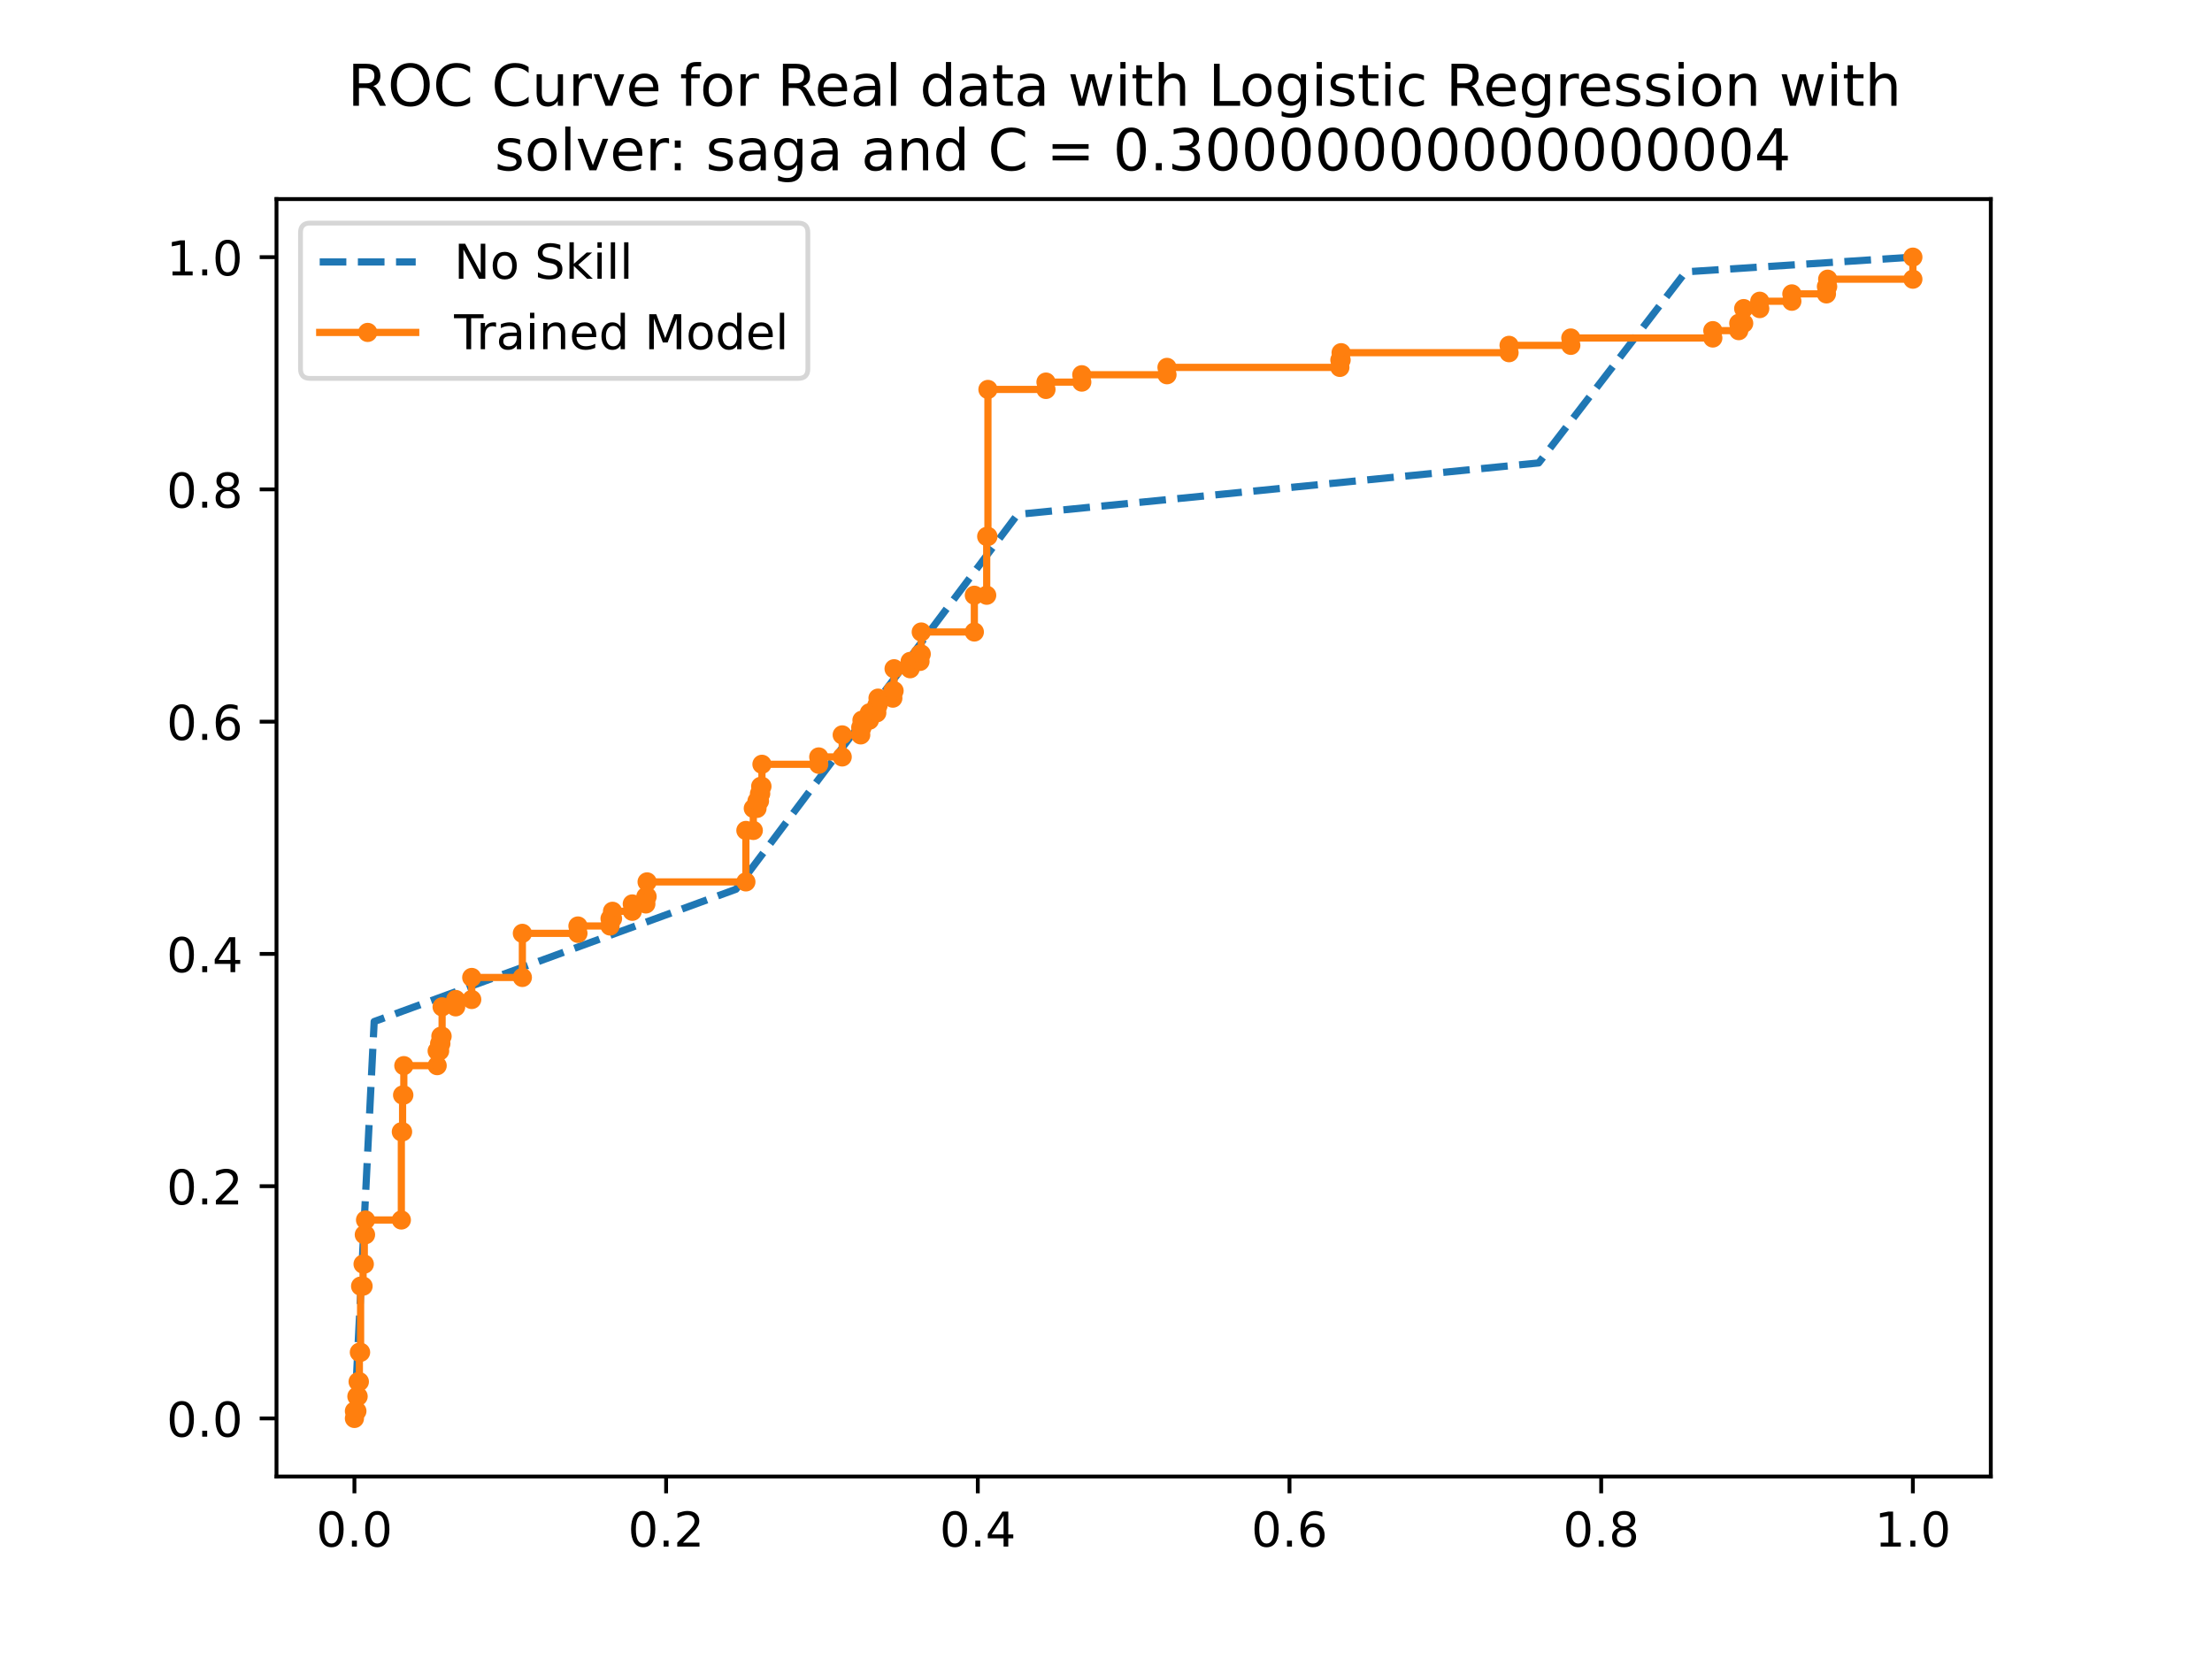 <?xml version="1.0" encoding="utf-8" standalone="no"?>
<!DOCTYPE svg PUBLIC "-//W3C//DTD SVG 1.1//EN"
  "http://www.w3.org/Graphics/SVG/1.1/DTD/svg11.dtd">
<!-- Created with matplotlib (https://matplotlib.org/) -->
<svg height="345.6pt" version="1.1" viewBox="0 0 460.8 345.6" width="460.8pt" xmlns="http://www.w3.org/2000/svg" xmlns:xlink="http://www.w3.org/1999/xlink">
 <defs>
  <style type="text/css">
*{stroke-linecap:butt;stroke-linejoin:round;}
  </style>
 </defs>
 <g id="figure_1">
  <g id="patch_1">
   <path d="M 0 345.6 
L 460.8 345.6 
L 460.8 0 
L 0 0 
z
" style="fill:#ffffff;"/>
  </g>
  <g id="axes_1">
   <g id="patch_2">
    <path d="M 57.6 307.584 
L 414.72 307.584 
L 414.72 41.472 
L 57.6 41.472 
z
" style="fill:#ffffff;"/>
   </g>
   <g id="matplotlib.axis_1">
    <g id="xtick_1">
     <g id="line2d_1">
      <defs>
       <path d="M 0 0 
L 0 3.5 
" id="m357f8b1f93" style="stroke:#000000;stroke-width:0.8;"/>
      </defs>
      <g>
       <use style="stroke:#000000;stroke-width:0.8;" x="73.833" xlink:href="#m357f8b1f93" y="307.584"/>
      </g>
     </g>
     <g id="text_1">
      <!-- 0.0 -->
      <defs>
       <path d="M 31.781 66.406 
Q 24.172 66.406 20.328 58.906 
Q 16.5 51.422 16.5 36.375 
Q 16.5 21.391 20.328 13.891 
Q 24.172 6.391 31.781 6.391 
Q 39.453 6.391 43.281 13.891 
Q 47.125 21.391 47.125 36.375 
Q 47.125 51.422 43.281 58.906 
Q 39.453 66.406 31.781 66.406 
z
M 31.781 74.219 
Q 44.047 74.219 50.516 64.516 
Q 56.984 54.828 56.984 36.375 
Q 56.984 17.969 50.516 8.266 
Q 44.047 -1.422 31.781 -1.422 
Q 19.531 -1.422 13.062 8.266 
Q 6.594 17.969 6.594 36.375 
Q 6.594 54.828 13.062 64.516 
Q 19.531 74.219 31.781 74.219 
z
" id="DejaVuSans-48"/>
       <path d="M 10.688 12.406 
L 21 12.406 
L 21 0 
L 10.688 0 
z
" id="DejaVuSans-46"/>
      </defs>
      <g transform="translate(65.881 322.182)scale(0.1 -0.1)">
       <use xlink:href="#DejaVuSans-48"/>
       <use x="63.623" xlink:href="#DejaVuSans-46"/>
       <use x="95.41" xlink:href="#DejaVuSans-48"/>
      </g>
     </g>
    </g>
    <g id="xtick_2">
     <g id="line2d_2">
      <g>
       <use style="stroke:#000000;stroke-width:0.8;" x="138.764" xlink:href="#m357f8b1f93" y="307.584"/>
      </g>
     </g>
     <g id="text_2">
      <!-- 0.2 -->
      <defs>
       <path d="M 19.188 8.297 
L 53.609 8.297 
L 53.609 0 
L 7.328 0 
L 7.328 8.297 
Q 12.938 14.109 22.625 23.891 
Q 32.328 33.688 34.812 36.531 
Q 39.547 41.844 41.422 45.531 
Q 43.312 49.219 43.312 52.781 
Q 43.312 58.594 39.234 62.25 
Q 35.156 65.922 28.609 65.922 
Q 23.969 65.922 18.812 64.312 
Q 13.672 62.703 7.812 59.422 
L 7.812 69.391 
Q 13.766 71.781 18.938 73 
Q 24.125 74.219 28.422 74.219 
Q 39.75 74.219 46.484 68.547 
Q 53.219 62.891 53.219 53.422 
Q 53.219 48.922 51.531 44.891 
Q 49.859 40.875 45.406 35.406 
Q 44.188 33.984 37.641 27.219 
Q 31.109 20.453 19.188 8.297 
z
" id="DejaVuSans-50"/>
      </defs>
      <g transform="translate(130.812 322.182)scale(0.1 -0.1)">
       <use xlink:href="#DejaVuSans-48"/>
       <use x="63.623" xlink:href="#DejaVuSans-46"/>
       <use x="95.41" xlink:href="#DejaVuSans-50"/>
      </g>
     </g>
    </g>
    <g id="xtick_3">
     <g id="line2d_3">
      <g>
       <use style="stroke:#000000;stroke-width:0.8;" x="203.695" xlink:href="#m357f8b1f93" y="307.584"/>
      </g>
     </g>
     <g id="text_3">
      <!-- 0.4 -->
      <defs>
       <path d="M 37.797 64.312 
L 12.891 25.391 
L 37.797 25.391 
z
M 35.203 72.906 
L 47.609 72.906 
L 47.609 25.391 
L 58.016 25.391 
L 58.016 17.188 
L 47.609 17.188 
L 47.609 0 
L 37.797 0 
L 37.797 17.188 
L 4.891 17.188 
L 4.891 26.703 
z
" id="DejaVuSans-52"/>
      </defs>
      <g transform="translate(195.743 322.182)scale(0.1 -0.1)">
       <use xlink:href="#DejaVuSans-48"/>
       <use x="63.623" xlink:href="#DejaVuSans-46"/>
       <use x="95.41" xlink:href="#DejaVuSans-52"/>
      </g>
     </g>
    </g>
    <g id="xtick_4">
     <g id="line2d_4">
      <g>
       <use style="stroke:#000000;stroke-width:0.8;" x="268.625" xlink:href="#m357f8b1f93" y="307.584"/>
      </g>
     </g>
     <g id="text_4">
      <!-- 0.6 -->
      <defs>
       <path d="M 33.016 40.375 
Q 26.375 40.375 22.484 35.828 
Q 18.609 31.297 18.609 23.391 
Q 18.609 15.531 22.484 10.953 
Q 26.375 6.391 33.016 6.391 
Q 39.656 6.391 43.531 10.953 
Q 47.406 15.531 47.406 23.391 
Q 47.406 31.297 43.531 35.828 
Q 39.656 40.375 33.016 40.375 
z
M 52.594 71.297 
L 52.594 62.312 
Q 48.875 64.062 45.094 64.984 
Q 41.312 65.922 37.594 65.922 
Q 27.828 65.922 22.672 59.328 
Q 17.531 52.734 16.797 39.406 
Q 19.672 43.656 24.016 45.922 
Q 28.375 48.188 33.594 48.188 
Q 44.578 48.188 50.953 41.516 
Q 57.328 34.859 57.328 23.391 
Q 57.328 12.156 50.688 5.359 
Q 44.047 -1.422 33.016 -1.422 
Q 20.359 -1.422 13.672 8.266 
Q 6.984 17.969 6.984 36.375 
Q 6.984 53.656 15.188 63.938 
Q 23.391 74.219 37.203 74.219 
Q 40.922 74.219 44.703 73.484 
Q 48.484 72.75 52.594 71.297 
z
" id="DejaVuSans-54"/>
      </defs>
      <g transform="translate(260.674 322.182)scale(0.1 -0.1)">
       <use xlink:href="#DejaVuSans-48"/>
       <use x="63.623" xlink:href="#DejaVuSans-46"/>
       <use x="95.41" xlink:href="#DejaVuSans-54"/>
      </g>
     </g>
    </g>
    <g id="xtick_5">
     <g id="line2d_5">
      <g>
       <use style="stroke:#000000;stroke-width:0.8;" x="333.556" xlink:href="#m357f8b1f93" y="307.584"/>
      </g>
     </g>
     <g id="text_5">
      <!-- 0.8 -->
      <defs>
       <path d="M 31.781 34.625 
Q 24.75 34.625 20.719 30.859 
Q 16.703 27.094 16.703 20.516 
Q 16.703 13.922 20.719 10.156 
Q 24.75 6.391 31.781 6.391 
Q 38.812 6.391 42.859 10.172 
Q 46.922 13.969 46.922 20.516 
Q 46.922 27.094 42.891 30.859 
Q 38.875 34.625 31.781 34.625 
z
M 21.922 38.812 
Q 15.578 40.375 12.031 44.719 
Q 8.5 49.078 8.5 55.328 
Q 8.5 64.062 14.719 69.141 
Q 20.953 74.219 31.781 74.219 
Q 42.672 74.219 48.875 69.141 
Q 55.078 64.062 55.078 55.328 
Q 55.078 49.078 51.531 44.719 
Q 48 40.375 41.703 38.812 
Q 48.828 37.156 52.797 32.312 
Q 56.781 27.484 56.781 20.516 
Q 56.781 9.906 50.312 4.234 
Q 43.844 -1.422 31.781 -1.422 
Q 19.734 -1.422 13.25 4.234 
Q 6.781 9.906 6.781 20.516 
Q 6.781 27.484 10.781 32.312 
Q 14.797 37.156 21.922 38.812 
z
M 18.312 54.391 
Q 18.312 48.734 21.844 45.562 
Q 25.391 42.391 31.781 42.391 
Q 38.141 42.391 41.719 45.562 
Q 45.312 48.734 45.312 54.391 
Q 45.312 60.062 41.719 63.234 
Q 38.141 66.406 31.781 66.406 
Q 25.391 66.406 21.844 63.234 
Q 18.312 60.062 18.312 54.391 
z
" id="DejaVuSans-56"/>
      </defs>
      <g transform="translate(325.605 322.182)scale(0.1 -0.1)">
       <use xlink:href="#DejaVuSans-48"/>
       <use x="63.623" xlink:href="#DejaVuSans-46"/>
       <use x="95.41" xlink:href="#DejaVuSans-56"/>
      </g>
     </g>
    </g>
    <g id="xtick_6">
     <g id="line2d_6">
      <g>
       <use style="stroke:#000000;stroke-width:0.8;" x="398.487" xlink:href="#m357f8b1f93" y="307.584"/>
      </g>
     </g>
     <g id="text_6">
      <!-- 1.0 -->
      <defs>
       <path d="M 12.406 8.297 
L 28.516 8.297 
L 28.516 63.922 
L 10.984 60.406 
L 10.984 69.391 
L 28.422 72.906 
L 38.281 72.906 
L 38.281 8.297 
L 54.391 8.297 
L 54.391 0 
L 12.406 0 
z
" id="DejaVuSans-49"/>
      </defs>
      <g transform="translate(390.536 322.182)scale(0.1 -0.1)">
       <use xlink:href="#DejaVuSans-49"/>
       <use x="63.623" xlink:href="#DejaVuSans-46"/>
       <use x="95.41" xlink:href="#DejaVuSans-48"/>
      </g>
     </g>
    </g>
   </g>
   <g id="matplotlib.axis_2">
    <g id="ytick_1">
     <g id="line2d_7">
      <defs>
       <path d="M 0 0 
L -3.5 0 
" id="m3a24848a76" style="stroke:#000000;stroke-width:0.8;"/>
      </defs>
      <g>
       <use style="stroke:#000000;stroke-width:0.8;" x="57.6" xlink:href="#m3a24848a76" y="295.488"/>
      </g>
     </g>
     <g id="text_7">
      <!-- 0.0 -->
      <g transform="translate(34.697 299.287)scale(0.1 -0.1)">
       <use xlink:href="#DejaVuSans-48"/>
       <use x="63.623" xlink:href="#DejaVuSans-46"/>
       <use x="95.41" xlink:href="#DejaVuSans-48"/>
      </g>
     </g>
    </g>
    <g id="ytick_2">
     <g id="line2d_8">
      <g>
       <use style="stroke:#000000;stroke-width:0.8;" x="57.6" xlink:href="#m3a24848a76" y="247.104"/>
      </g>
     </g>
     <g id="text_8">
      <!-- 0.2 -->
      <g transform="translate(34.697 250.903)scale(0.1 -0.1)">
       <use xlink:href="#DejaVuSans-48"/>
       <use x="63.623" xlink:href="#DejaVuSans-46"/>
       <use x="95.41" xlink:href="#DejaVuSans-50"/>
      </g>
     </g>
    </g>
    <g id="ytick_3">
     <g id="line2d_9">
      <g>
       <use style="stroke:#000000;stroke-width:0.8;" x="57.6" xlink:href="#m3a24848a76" y="198.72"/>
      </g>
     </g>
     <g id="text_9">
      <!-- 0.4 -->
      <g transform="translate(34.697 202.519)scale(0.1 -0.1)">
       <use xlink:href="#DejaVuSans-48"/>
       <use x="63.623" xlink:href="#DejaVuSans-46"/>
       <use x="95.41" xlink:href="#DejaVuSans-52"/>
      </g>
     </g>
    </g>
    <g id="ytick_4">
     <g id="line2d_10">
      <g>
       <use style="stroke:#000000;stroke-width:0.8;" x="57.6" xlink:href="#m3a24848a76" y="150.336"/>
      </g>
     </g>
     <g id="text_10">
      <!-- 0.6 -->
      <g transform="translate(34.697 154.135)scale(0.1 -0.1)">
       <use xlink:href="#DejaVuSans-48"/>
       <use x="63.623" xlink:href="#DejaVuSans-46"/>
       <use x="95.41" xlink:href="#DejaVuSans-54"/>
      </g>
     </g>
    </g>
    <g id="ytick_5">
     <g id="line2d_11">
      <g>
       <use style="stroke:#000000;stroke-width:0.8;" x="57.6" xlink:href="#m3a24848a76" y="101.952"/>
      </g>
     </g>
     <g id="text_11">
      <!-- 0.8 -->
      <g transform="translate(34.697 105.751)scale(0.1 -0.1)">
       <use xlink:href="#DejaVuSans-48"/>
       <use x="63.623" xlink:href="#DejaVuSans-46"/>
       <use x="95.41" xlink:href="#DejaVuSans-56"/>
      </g>
     </g>
    </g>
    <g id="ytick_6">
     <g id="line2d_12">
      <g>
       <use style="stroke:#000000;stroke-width:0.8;" x="57.6" xlink:href="#m3a24848a76" y="53.568"/>
      </g>
     </g>
     <g id="text_12">
      <!-- 1.0 -->
      <g transform="translate(34.697 57.367)scale(0.1 -0.1)">
       <use xlink:href="#DejaVuSans-49"/>
       <use x="63.623" xlink:href="#DejaVuSans-46"/>
       <use x="95.41" xlink:href="#DejaVuSans-48"/>
      </g>
     </g>
    </g>
   </g>
   <g id="line2d_13">
    <path clip-path="url(#p34c0483e3a)" d="M 73.833 295.488 
L 77.949 212.806 
L 153.324 185.246 
L 211.978 107.158 
L 320.539 96.44 
L 351.153 56.63 
L 398.487 53.568 
" style="fill:none;stroke:#1f77b4;stroke-dasharray:5.55,2.4;stroke-dashoffset:0;stroke-width:1.5;"/>
   </g>
   <g id="line2d_14">
    <path clip-path="url(#p34c0483e3a)" d="M 73.833 295.488 
L 73.833 293.957 
L 74.347 293.957 
L 74.347 290.895 
L 74.604 290.895 
L 74.604 287.832 
L 74.862 287.832 
L 74.862 281.708 
L 75.119 281.708 
L 75.119 267.927 
L 75.634 267.927 
L 75.634 263.334 
L 75.891 263.334 
L 75.891 257.21 
L 76.148 257.21 
L 76.148 254.147 
L 83.608 254.147 
L 83.608 235.774 
L 83.866 235.774 
L 83.866 228.118 
L 84.123 228.118 
L 84.123 221.993 
L 91.069 221.993 
L 91.069 218.931 
L 91.583 218.931 
L 91.583 217.4 
L 91.841 217.4 
L 91.841 215.869 
L 92.098 215.869 
L 92.098 209.744 
L 94.928 209.744 
L 94.928 208.213 
L 98.272 208.213 
L 98.272 203.62 
L 108.819 203.62 
L 108.819 194.433 
L 120.396 194.433 
L 120.396 192.902 
L 127.084 192.902 
L 127.084 191.371 
L 127.599 191.371 
L 127.599 189.839 
L 131.715 189.839 
L 131.715 188.308 
L 134.545 188.308 
L 134.545 186.777 
L 134.802 186.777 
L 134.802 183.715 
L 155.382 183.715 
L 155.382 172.997 
L 156.926 172.997 
L 156.926 168.403 
L 157.698 168.403 
L 157.698 166.872 
L 158.212 166.872 
L 158.212 165.341 
L 158.469 165.341 
L 158.469 163.81 
L 158.727 163.81 
L 158.727 159.217 
L 170.56 159.217 
L 170.56 157.685 
L 175.448 157.685 
L 175.448 153.092 
L 179.307 153.092 
L 179.307 151.561 
L 179.564 151.561 
L 179.564 150.03 
L 181.108 150.03 
L 181.108 148.499 
L 182.651 148.499 
L 182.651 146.967 
L 182.908 146.967 
L 182.908 145.436 
L 185.995 145.436 
L 185.995 143.905 
L 186.253 143.905 
L 186.253 139.312 
L 189.597 139.312 
L 189.597 137.781 
L 191.655 137.781 
L 191.655 136.25 
L 191.912 136.25 
L 191.912 131.656 
L 202.974 131.656 
L 202.974 124 
L 205.547 124 
L 205.547 111.751 
L 205.804 111.751 
L 205.804 81.129 
L 217.895 81.129 
L 217.895 79.597 
L 225.355 79.597 
L 225.355 78.066 
L 243.106 78.066 
L 243.106 76.535 
L 279.121 76.535 
L 279.121 75.004 
L 279.379 75.004 
L 279.379 73.473 
L 314.365 73.473 
L 314.365 71.942 
L 327.228 71.942 
L 327.228 70.411 
L 356.812 70.411 
L 356.812 68.879 
L 362.214 68.879 
L 362.214 67.348 
L 363.243 67.348 
L 363.243 64.286 
L 366.588 64.286 
L 366.588 62.755 
L 373.276 62.755 
L 373.276 61.224 
L 380.479 61.224 
L 380.479 59.693 
L 380.737 59.693 
L 380.737 58.161 
L 398.487 58.161 
L 398.487 53.568 
" style="fill:none;stroke:#ff7f0e;stroke-linecap:square;stroke-width:1.5;"/>
    <defs>
     <path d="M 0 1.5 
C 0.398 1.5 0.779 1.342 1.061 1.061 
C 1.342 0.779 1.5 0.398 1.5 0 
C 1.5 -0.398 1.342 -0.779 1.061 -1.061 
C 0.779 -1.342 0.398 -1.5 0 -1.5 
C -0.398 -1.5 -0.779 -1.342 -1.061 -1.061 
C -1.342 -0.779 -1.5 -0.398 -1.5 0 
C -1.5 0.398 -1.342 0.779 -1.061 1.061 
C -0.779 1.342 -0.398 1.5 0 1.5 
z
" id="mffd0fc2cf6" style="stroke:#ff7f0e;"/>
    </defs>
    <g clip-path="url(#p34c0483e3a)">
     <use style="fill:#ff7f0e;stroke:#ff7f0e;" x="73.833" xlink:href="#mffd0fc2cf6" y="295.488"/>
     <use style="fill:#ff7f0e;stroke:#ff7f0e;" x="73.833" xlink:href="#mffd0fc2cf6" y="293.957"/>
     <use style="fill:#ff7f0e;stroke:#ff7f0e;" x="74.347" xlink:href="#mffd0fc2cf6" y="293.957"/>
     <use style="fill:#ff7f0e;stroke:#ff7f0e;" x="74.347" xlink:href="#mffd0fc2cf6" y="290.895"/>
     <use style="fill:#ff7f0e;stroke:#ff7f0e;" x="74.604" xlink:href="#mffd0fc2cf6" y="290.895"/>
     <use style="fill:#ff7f0e;stroke:#ff7f0e;" x="74.604" xlink:href="#mffd0fc2cf6" y="287.832"/>
     <use style="fill:#ff7f0e;stroke:#ff7f0e;" x="74.862" xlink:href="#mffd0fc2cf6" y="287.832"/>
     <use style="fill:#ff7f0e;stroke:#ff7f0e;" x="74.862" xlink:href="#mffd0fc2cf6" y="281.708"/>
     <use style="fill:#ff7f0e;stroke:#ff7f0e;" x="75.119" xlink:href="#mffd0fc2cf6" y="281.708"/>
     <use style="fill:#ff7f0e;stroke:#ff7f0e;" x="75.119" xlink:href="#mffd0fc2cf6" y="267.927"/>
     <use style="fill:#ff7f0e;stroke:#ff7f0e;" x="75.634" xlink:href="#mffd0fc2cf6" y="267.927"/>
     <use style="fill:#ff7f0e;stroke:#ff7f0e;" x="75.634" xlink:href="#mffd0fc2cf6" y="263.334"/>
     <use style="fill:#ff7f0e;stroke:#ff7f0e;" x="75.891" xlink:href="#mffd0fc2cf6" y="263.334"/>
     <use style="fill:#ff7f0e;stroke:#ff7f0e;" x="75.891" xlink:href="#mffd0fc2cf6" y="257.21"/>
     <use style="fill:#ff7f0e;stroke:#ff7f0e;" x="76.148" xlink:href="#mffd0fc2cf6" y="257.21"/>
     <use style="fill:#ff7f0e;stroke:#ff7f0e;" x="76.148" xlink:href="#mffd0fc2cf6" y="254.147"/>
     <use style="fill:#ff7f0e;stroke:#ff7f0e;" x="83.608" xlink:href="#mffd0fc2cf6" y="254.147"/>
     <use style="fill:#ff7f0e;stroke:#ff7f0e;" x="83.608" xlink:href="#mffd0fc2cf6" y="235.774"/>
     <use style="fill:#ff7f0e;stroke:#ff7f0e;" x="83.866" xlink:href="#mffd0fc2cf6" y="235.774"/>
     <use style="fill:#ff7f0e;stroke:#ff7f0e;" x="83.866" xlink:href="#mffd0fc2cf6" y="228.118"/>
     <use style="fill:#ff7f0e;stroke:#ff7f0e;" x="84.123" xlink:href="#mffd0fc2cf6" y="228.118"/>
     <use style="fill:#ff7f0e;stroke:#ff7f0e;" x="84.123" xlink:href="#mffd0fc2cf6" y="221.993"/>
     <use style="fill:#ff7f0e;stroke:#ff7f0e;" x="91.069" xlink:href="#mffd0fc2cf6" y="221.993"/>
     <use style="fill:#ff7f0e;stroke:#ff7f0e;" x="91.069" xlink:href="#mffd0fc2cf6" y="218.931"/>
     <use style="fill:#ff7f0e;stroke:#ff7f0e;" x="91.583" xlink:href="#mffd0fc2cf6" y="218.931"/>
     <use style="fill:#ff7f0e;stroke:#ff7f0e;" x="91.583" xlink:href="#mffd0fc2cf6" y="217.4"/>
     <use style="fill:#ff7f0e;stroke:#ff7f0e;" x="91.841" xlink:href="#mffd0fc2cf6" y="217.4"/>
     <use style="fill:#ff7f0e;stroke:#ff7f0e;" x="91.841" xlink:href="#mffd0fc2cf6" y="215.869"/>
     <use style="fill:#ff7f0e;stroke:#ff7f0e;" x="92.098" xlink:href="#mffd0fc2cf6" y="215.869"/>
     <use style="fill:#ff7f0e;stroke:#ff7f0e;" x="92.098" xlink:href="#mffd0fc2cf6" y="209.744"/>
     <use style="fill:#ff7f0e;stroke:#ff7f0e;" x="94.928" xlink:href="#mffd0fc2cf6" y="209.744"/>
     <use style="fill:#ff7f0e;stroke:#ff7f0e;" x="94.928" xlink:href="#mffd0fc2cf6" y="208.213"/>
     <use style="fill:#ff7f0e;stroke:#ff7f0e;" x="98.272" xlink:href="#mffd0fc2cf6" y="208.213"/>
     <use style="fill:#ff7f0e;stroke:#ff7f0e;" x="98.272" xlink:href="#mffd0fc2cf6" y="203.62"/>
     <use style="fill:#ff7f0e;stroke:#ff7f0e;" x="108.819" xlink:href="#mffd0fc2cf6" y="203.62"/>
     <use style="fill:#ff7f0e;stroke:#ff7f0e;" x="108.819" xlink:href="#mffd0fc2cf6" y="194.433"/>
     <use style="fill:#ff7f0e;stroke:#ff7f0e;" x="120.396" xlink:href="#mffd0fc2cf6" y="194.433"/>
     <use style="fill:#ff7f0e;stroke:#ff7f0e;" x="120.396" xlink:href="#mffd0fc2cf6" y="192.902"/>
     <use style="fill:#ff7f0e;stroke:#ff7f0e;" x="127.084" xlink:href="#mffd0fc2cf6" y="192.902"/>
     <use style="fill:#ff7f0e;stroke:#ff7f0e;" x="127.084" xlink:href="#mffd0fc2cf6" y="191.371"/>
     <use style="fill:#ff7f0e;stroke:#ff7f0e;" x="127.599" xlink:href="#mffd0fc2cf6" y="191.371"/>
     <use style="fill:#ff7f0e;stroke:#ff7f0e;" x="127.599" xlink:href="#mffd0fc2cf6" y="189.839"/>
     <use style="fill:#ff7f0e;stroke:#ff7f0e;" x="131.715" xlink:href="#mffd0fc2cf6" y="189.839"/>
     <use style="fill:#ff7f0e;stroke:#ff7f0e;" x="131.715" xlink:href="#mffd0fc2cf6" y="188.308"/>
     <use style="fill:#ff7f0e;stroke:#ff7f0e;" x="134.545" xlink:href="#mffd0fc2cf6" y="188.308"/>
     <use style="fill:#ff7f0e;stroke:#ff7f0e;" x="134.545" xlink:href="#mffd0fc2cf6" y="186.777"/>
     <use style="fill:#ff7f0e;stroke:#ff7f0e;" x="134.802" xlink:href="#mffd0fc2cf6" y="186.777"/>
     <use style="fill:#ff7f0e;stroke:#ff7f0e;" x="134.802" xlink:href="#mffd0fc2cf6" y="183.715"/>
     <use style="fill:#ff7f0e;stroke:#ff7f0e;" x="155.382" xlink:href="#mffd0fc2cf6" y="183.715"/>
     <use style="fill:#ff7f0e;stroke:#ff7f0e;" x="155.382" xlink:href="#mffd0fc2cf6" y="172.997"/>
     <use style="fill:#ff7f0e;stroke:#ff7f0e;" x="156.926" xlink:href="#mffd0fc2cf6" y="172.997"/>
     <use style="fill:#ff7f0e;stroke:#ff7f0e;" x="156.926" xlink:href="#mffd0fc2cf6" y="168.403"/>
     <use style="fill:#ff7f0e;stroke:#ff7f0e;" x="157.698" xlink:href="#mffd0fc2cf6" y="168.403"/>
     <use style="fill:#ff7f0e;stroke:#ff7f0e;" x="157.698" xlink:href="#mffd0fc2cf6" y="166.872"/>
     <use style="fill:#ff7f0e;stroke:#ff7f0e;" x="158.212" xlink:href="#mffd0fc2cf6" y="166.872"/>
     <use style="fill:#ff7f0e;stroke:#ff7f0e;" x="158.212" xlink:href="#mffd0fc2cf6" y="165.341"/>
     <use style="fill:#ff7f0e;stroke:#ff7f0e;" x="158.469" xlink:href="#mffd0fc2cf6" y="165.341"/>
     <use style="fill:#ff7f0e;stroke:#ff7f0e;" x="158.469" xlink:href="#mffd0fc2cf6" y="163.81"/>
     <use style="fill:#ff7f0e;stroke:#ff7f0e;" x="158.727" xlink:href="#mffd0fc2cf6" y="163.81"/>
     <use style="fill:#ff7f0e;stroke:#ff7f0e;" x="158.727" xlink:href="#mffd0fc2cf6" y="159.217"/>
     <use style="fill:#ff7f0e;stroke:#ff7f0e;" x="170.56" xlink:href="#mffd0fc2cf6" y="159.217"/>
     <use style="fill:#ff7f0e;stroke:#ff7f0e;" x="170.56" xlink:href="#mffd0fc2cf6" y="157.685"/>
     <use style="fill:#ff7f0e;stroke:#ff7f0e;" x="175.448" xlink:href="#mffd0fc2cf6" y="157.685"/>
     <use style="fill:#ff7f0e;stroke:#ff7f0e;" x="175.448" xlink:href="#mffd0fc2cf6" y="153.092"/>
     <use style="fill:#ff7f0e;stroke:#ff7f0e;" x="179.307" xlink:href="#mffd0fc2cf6" y="153.092"/>
     <use style="fill:#ff7f0e;stroke:#ff7f0e;" x="179.307" xlink:href="#mffd0fc2cf6" y="151.561"/>
     <use style="fill:#ff7f0e;stroke:#ff7f0e;" x="179.564" xlink:href="#mffd0fc2cf6" y="151.561"/>
     <use style="fill:#ff7f0e;stroke:#ff7f0e;" x="179.564" xlink:href="#mffd0fc2cf6" y="150.03"/>
     <use style="fill:#ff7f0e;stroke:#ff7f0e;" x="181.108" xlink:href="#mffd0fc2cf6" y="150.03"/>
     <use style="fill:#ff7f0e;stroke:#ff7f0e;" x="181.108" xlink:href="#mffd0fc2cf6" y="148.499"/>
     <use style="fill:#ff7f0e;stroke:#ff7f0e;" x="182.651" xlink:href="#mffd0fc2cf6" y="148.499"/>
     <use style="fill:#ff7f0e;stroke:#ff7f0e;" x="182.651" xlink:href="#mffd0fc2cf6" y="146.967"/>
     <use style="fill:#ff7f0e;stroke:#ff7f0e;" x="182.908" xlink:href="#mffd0fc2cf6" y="146.967"/>
     <use style="fill:#ff7f0e;stroke:#ff7f0e;" x="182.908" xlink:href="#mffd0fc2cf6" y="145.436"/>
     <use style="fill:#ff7f0e;stroke:#ff7f0e;" x="185.995" xlink:href="#mffd0fc2cf6" y="145.436"/>
     <use style="fill:#ff7f0e;stroke:#ff7f0e;" x="185.995" xlink:href="#mffd0fc2cf6" y="143.905"/>
     <use style="fill:#ff7f0e;stroke:#ff7f0e;" x="186.253" xlink:href="#mffd0fc2cf6" y="143.905"/>
     <use style="fill:#ff7f0e;stroke:#ff7f0e;" x="186.253" xlink:href="#mffd0fc2cf6" y="139.312"/>
     <use style="fill:#ff7f0e;stroke:#ff7f0e;" x="189.597" xlink:href="#mffd0fc2cf6" y="139.312"/>
     <use style="fill:#ff7f0e;stroke:#ff7f0e;" x="189.597" xlink:href="#mffd0fc2cf6" y="137.781"/>
     <use style="fill:#ff7f0e;stroke:#ff7f0e;" x="191.655" xlink:href="#mffd0fc2cf6" y="137.781"/>
     <use style="fill:#ff7f0e;stroke:#ff7f0e;" x="191.655" xlink:href="#mffd0fc2cf6" y="136.25"/>
     <use style="fill:#ff7f0e;stroke:#ff7f0e;" x="191.912" xlink:href="#mffd0fc2cf6" y="136.25"/>
     <use style="fill:#ff7f0e;stroke:#ff7f0e;" x="191.912" xlink:href="#mffd0fc2cf6" y="131.656"/>
     <use style="fill:#ff7f0e;stroke:#ff7f0e;" x="202.974" xlink:href="#mffd0fc2cf6" y="131.656"/>
     <use style="fill:#ff7f0e;stroke:#ff7f0e;" x="202.974" xlink:href="#mffd0fc2cf6" y="124"/>
     <use style="fill:#ff7f0e;stroke:#ff7f0e;" x="205.547" xlink:href="#mffd0fc2cf6" y="124"/>
     <use style="fill:#ff7f0e;stroke:#ff7f0e;" x="205.547" xlink:href="#mffd0fc2cf6" y="111.751"/>
     <use style="fill:#ff7f0e;stroke:#ff7f0e;" x="205.804" xlink:href="#mffd0fc2cf6" y="111.751"/>
     <use style="fill:#ff7f0e;stroke:#ff7f0e;" x="205.804" xlink:href="#mffd0fc2cf6" y="81.129"/>
     <use style="fill:#ff7f0e;stroke:#ff7f0e;" x="217.895" xlink:href="#mffd0fc2cf6" y="81.129"/>
     <use style="fill:#ff7f0e;stroke:#ff7f0e;" x="217.895" xlink:href="#mffd0fc2cf6" y="79.597"/>
     <use style="fill:#ff7f0e;stroke:#ff7f0e;" x="225.355" xlink:href="#mffd0fc2cf6" y="79.597"/>
     <use style="fill:#ff7f0e;stroke:#ff7f0e;" x="225.355" xlink:href="#mffd0fc2cf6" y="78.066"/>
     <use style="fill:#ff7f0e;stroke:#ff7f0e;" x="243.106" xlink:href="#mffd0fc2cf6" y="78.066"/>
     <use style="fill:#ff7f0e;stroke:#ff7f0e;" x="243.106" xlink:href="#mffd0fc2cf6" y="76.535"/>
     <use style="fill:#ff7f0e;stroke:#ff7f0e;" x="279.121" xlink:href="#mffd0fc2cf6" y="76.535"/>
     <use style="fill:#ff7f0e;stroke:#ff7f0e;" x="279.121" xlink:href="#mffd0fc2cf6" y="75.004"/>
     <use style="fill:#ff7f0e;stroke:#ff7f0e;" x="279.379" xlink:href="#mffd0fc2cf6" y="75.004"/>
     <use style="fill:#ff7f0e;stroke:#ff7f0e;" x="279.379" xlink:href="#mffd0fc2cf6" y="73.473"/>
     <use style="fill:#ff7f0e;stroke:#ff7f0e;" x="314.365" xlink:href="#mffd0fc2cf6" y="73.473"/>
     <use style="fill:#ff7f0e;stroke:#ff7f0e;" x="314.365" xlink:href="#mffd0fc2cf6" y="71.942"/>
     <use style="fill:#ff7f0e;stroke:#ff7f0e;" x="327.228" xlink:href="#mffd0fc2cf6" y="71.942"/>
     <use style="fill:#ff7f0e;stroke:#ff7f0e;" x="327.228" xlink:href="#mffd0fc2cf6" y="70.411"/>
     <use style="fill:#ff7f0e;stroke:#ff7f0e;" x="356.812" xlink:href="#mffd0fc2cf6" y="70.411"/>
     <use style="fill:#ff7f0e;stroke:#ff7f0e;" x="356.812" xlink:href="#mffd0fc2cf6" y="68.879"/>
     <use style="fill:#ff7f0e;stroke:#ff7f0e;" x="362.214" xlink:href="#mffd0fc2cf6" y="68.879"/>
     <use style="fill:#ff7f0e;stroke:#ff7f0e;" x="362.214" xlink:href="#mffd0fc2cf6" y="67.348"/>
     <use style="fill:#ff7f0e;stroke:#ff7f0e;" x="363.243" xlink:href="#mffd0fc2cf6" y="67.348"/>
     <use style="fill:#ff7f0e;stroke:#ff7f0e;" x="363.243" xlink:href="#mffd0fc2cf6" y="64.286"/>
     <use style="fill:#ff7f0e;stroke:#ff7f0e;" x="366.588" xlink:href="#mffd0fc2cf6" y="64.286"/>
     <use style="fill:#ff7f0e;stroke:#ff7f0e;" x="366.588" xlink:href="#mffd0fc2cf6" y="62.755"/>
     <use style="fill:#ff7f0e;stroke:#ff7f0e;" x="373.276" xlink:href="#mffd0fc2cf6" y="62.755"/>
     <use style="fill:#ff7f0e;stroke:#ff7f0e;" x="373.276" xlink:href="#mffd0fc2cf6" y="61.224"/>
     <use style="fill:#ff7f0e;stroke:#ff7f0e;" x="380.479" xlink:href="#mffd0fc2cf6" y="61.224"/>
     <use style="fill:#ff7f0e;stroke:#ff7f0e;" x="380.479" xlink:href="#mffd0fc2cf6" y="59.693"/>
     <use style="fill:#ff7f0e;stroke:#ff7f0e;" x="380.737" xlink:href="#mffd0fc2cf6" y="59.693"/>
     <use style="fill:#ff7f0e;stroke:#ff7f0e;" x="380.737" xlink:href="#mffd0fc2cf6" y="58.161"/>
     <use style="fill:#ff7f0e;stroke:#ff7f0e;" x="398.487" xlink:href="#mffd0fc2cf6" y="58.161"/>
     <use style="fill:#ff7f0e;stroke:#ff7f0e;" x="398.487" xlink:href="#mffd0fc2cf6" y="53.568"/>
    </g>
   </g>
   <g id="patch_3">
    <path d="M 57.6 307.584 
L 57.6 41.472 
" style="fill:none;stroke:#000000;stroke-linecap:square;stroke-linejoin:miter;stroke-width:0.8;"/>
   </g>
   <g id="patch_4">
    <path d="M 414.72 307.584 
L 414.72 41.472 
" style="fill:none;stroke:#000000;stroke-linecap:square;stroke-linejoin:miter;stroke-width:0.8;"/>
   </g>
   <g id="patch_5">
    <path d="M 57.6 307.584 
L 414.72 307.584 
" style="fill:none;stroke:#000000;stroke-linecap:square;stroke-linejoin:miter;stroke-width:0.8;"/>
   </g>
   <g id="patch_6">
    <path d="M 57.6 41.472 
L 414.72 41.472 
" style="fill:none;stroke:#000000;stroke-linecap:square;stroke-linejoin:miter;stroke-width:0.8;"/>
   </g>
   <g id="text_13">
    <!-- ROC Curve for Real data with Logistic Regression with  -->
    <defs>
     <path d="M 44.391 34.188 
Q 47.562 33.109 50.562 29.594 
Q 53.562 26.078 56.594 19.922 
L 66.609 0 
L 56 0 
L 46.688 18.703 
Q 43.062 26.031 39.672 28.422 
Q 36.281 30.812 30.422 30.812 
L 19.672 30.812 
L 19.672 0 
L 9.812 0 
L 9.812 72.906 
L 32.078 72.906 
Q 44.578 72.906 50.734 67.672 
Q 56.891 62.453 56.891 51.906 
Q 56.891 45.016 53.688 40.469 
Q 50.484 35.938 44.391 34.188 
z
M 19.672 64.797 
L 19.672 38.922 
L 32.078 38.922 
Q 39.203 38.922 42.844 42.219 
Q 46.484 45.516 46.484 51.906 
Q 46.484 58.297 42.844 61.547 
Q 39.203 64.797 32.078 64.797 
z
" id="DejaVuSans-82"/>
     <path d="M 39.406 66.219 
Q 28.656 66.219 22.328 58.203 
Q 16.016 50.203 16.016 36.375 
Q 16.016 22.609 22.328 14.594 
Q 28.656 6.594 39.406 6.594 
Q 50.141 6.594 56.422 14.594 
Q 62.703 22.609 62.703 36.375 
Q 62.703 50.203 56.422 58.203 
Q 50.141 66.219 39.406 66.219 
z
M 39.406 74.219 
Q 54.734 74.219 63.906 63.938 
Q 73.094 53.656 73.094 36.375 
Q 73.094 19.141 63.906 8.859 
Q 54.734 -1.422 39.406 -1.422 
Q 24.031 -1.422 14.812 8.828 
Q 5.609 19.094 5.609 36.375 
Q 5.609 53.656 14.812 63.938 
Q 24.031 74.219 39.406 74.219 
z
" id="DejaVuSans-79"/>
     <path d="M 64.406 67.281 
L 64.406 56.891 
Q 59.422 61.531 53.781 63.812 
Q 48.141 66.109 41.797 66.109 
Q 29.297 66.109 22.656 58.469 
Q 16.016 50.828 16.016 36.375 
Q 16.016 21.969 22.656 14.328 
Q 29.297 6.688 41.797 6.688 
Q 48.141 6.688 53.781 8.984 
Q 59.422 11.281 64.406 15.922 
L 64.406 5.609 
Q 59.234 2.094 53.438 0.328 
Q 47.656 -1.422 41.219 -1.422 
Q 24.656 -1.422 15.125 8.703 
Q 5.609 18.844 5.609 36.375 
Q 5.609 53.953 15.125 64.078 
Q 24.656 74.219 41.219 74.219 
Q 47.75 74.219 53.531 72.484 
Q 59.328 70.75 64.406 67.281 
z
" id="DejaVuSans-67"/>
     <path id="DejaVuSans-32"/>
     <path d="M 8.5 21.578 
L 8.5 54.688 
L 17.484 54.688 
L 17.484 21.922 
Q 17.484 14.156 20.5 10.266 
Q 23.531 6.391 29.594 6.391 
Q 36.859 6.391 41.078 11.031 
Q 45.312 15.672 45.312 23.688 
L 45.312 54.688 
L 54.297 54.688 
L 54.297 0 
L 45.312 0 
L 45.312 8.406 
Q 42.047 3.422 37.719 1 
Q 33.406 -1.422 27.688 -1.422 
Q 18.266 -1.422 13.375 4.438 
Q 8.5 10.297 8.5 21.578 
z
M 31.109 56 
z
" id="DejaVuSans-117"/>
     <path d="M 41.109 46.297 
Q 39.594 47.172 37.812 47.578 
Q 36.031 48 33.891 48 
Q 26.266 48 22.188 43.047 
Q 18.109 38.094 18.109 28.812 
L 18.109 0 
L 9.078 0 
L 9.078 54.688 
L 18.109 54.688 
L 18.109 46.188 
Q 20.953 51.172 25.484 53.578 
Q 30.031 56 36.531 56 
Q 37.453 56 38.578 55.875 
Q 39.703 55.766 41.062 55.516 
z
" id="DejaVuSans-114"/>
     <path d="M 2.984 54.688 
L 12.5 54.688 
L 29.594 8.797 
L 46.688 54.688 
L 56.203 54.688 
L 35.688 0 
L 23.484 0 
z
" id="DejaVuSans-118"/>
     <path d="M 56.203 29.594 
L 56.203 25.203 
L 14.891 25.203 
Q 15.484 15.922 20.484 11.062 
Q 25.484 6.203 34.422 6.203 
Q 39.594 6.203 44.453 7.469 
Q 49.312 8.734 54.109 11.281 
L 54.109 2.781 
Q 49.266 0.734 44.188 -0.344 
Q 39.109 -1.422 33.891 -1.422 
Q 20.797 -1.422 13.156 6.188 
Q 5.516 13.812 5.516 26.812 
Q 5.516 40.234 12.766 48.109 
Q 20.016 56 32.328 56 
Q 43.359 56 49.781 48.891 
Q 56.203 41.797 56.203 29.594 
z
M 47.219 32.234 
Q 47.125 39.594 43.094 43.984 
Q 39.062 48.391 32.422 48.391 
Q 24.906 48.391 20.391 44.141 
Q 15.875 39.891 15.188 32.172 
z
" id="DejaVuSans-101"/>
     <path d="M 37.109 75.984 
L 37.109 68.5 
L 28.516 68.5 
Q 23.688 68.5 21.797 66.547 
Q 19.922 64.594 19.922 59.516 
L 19.922 54.688 
L 34.719 54.688 
L 34.719 47.703 
L 19.922 47.703 
L 19.922 0 
L 10.891 0 
L 10.891 47.703 
L 2.297 47.703 
L 2.297 54.688 
L 10.891 54.688 
L 10.891 58.5 
Q 10.891 67.625 15.141 71.797 
Q 19.391 75.984 28.609 75.984 
z
" id="DejaVuSans-102"/>
     <path d="M 30.609 48.391 
Q 23.391 48.391 19.188 42.75 
Q 14.984 37.109 14.984 27.297 
Q 14.984 17.484 19.156 11.844 
Q 23.344 6.203 30.609 6.203 
Q 37.797 6.203 41.984 11.859 
Q 46.188 17.531 46.188 27.297 
Q 46.188 37.016 41.984 42.703 
Q 37.797 48.391 30.609 48.391 
z
M 30.609 56 
Q 42.328 56 49.016 48.375 
Q 55.719 40.766 55.719 27.297 
Q 55.719 13.875 49.016 6.219 
Q 42.328 -1.422 30.609 -1.422 
Q 18.844 -1.422 12.172 6.219 
Q 5.516 13.875 5.516 27.297 
Q 5.516 40.766 12.172 48.375 
Q 18.844 56 30.609 56 
z
" id="DejaVuSans-111"/>
     <path d="M 34.281 27.484 
Q 23.391 27.484 19.188 25 
Q 14.984 22.516 14.984 16.5 
Q 14.984 11.719 18.141 8.906 
Q 21.297 6.109 26.703 6.109 
Q 34.188 6.109 38.703 11.406 
Q 43.219 16.703 43.219 25.484 
L 43.219 27.484 
z
M 52.203 31.203 
L 52.203 0 
L 43.219 0 
L 43.219 8.297 
Q 40.141 3.328 35.547 0.953 
Q 30.953 -1.422 24.312 -1.422 
Q 15.922 -1.422 10.953 3.297 
Q 6 8.016 6 15.922 
Q 6 25.141 12.172 29.828 
Q 18.359 34.516 30.609 34.516 
L 43.219 34.516 
L 43.219 35.406 
Q 43.219 41.609 39.141 45 
Q 35.062 48.391 27.688 48.391 
Q 23 48.391 18.547 47.266 
Q 14.109 46.141 10.016 43.891 
L 10.016 52.203 
Q 14.938 54.109 19.578 55.047 
Q 24.219 56 28.609 56 
Q 40.484 56 46.344 49.844 
Q 52.203 43.703 52.203 31.203 
z
" id="DejaVuSans-97"/>
     <path d="M 9.422 75.984 
L 18.406 75.984 
L 18.406 0 
L 9.422 0 
z
" id="DejaVuSans-108"/>
     <path d="M 45.406 46.391 
L 45.406 75.984 
L 54.391 75.984 
L 54.391 0 
L 45.406 0 
L 45.406 8.203 
Q 42.578 3.328 38.25 0.953 
Q 33.938 -1.422 27.875 -1.422 
Q 17.969 -1.422 11.734 6.484 
Q 5.516 14.406 5.516 27.297 
Q 5.516 40.188 11.734 48.094 
Q 17.969 56 27.875 56 
Q 33.938 56 38.25 53.625 
Q 42.578 51.266 45.406 46.391 
z
M 14.797 27.297 
Q 14.797 17.391 18.875 11.75 
Q 22.953 6.109 30.078 6.109 
Q 37.203 6.109 41.297 11.75 
Q 45.406 17.391 45.406 27.297 
Q 45.406 37.203 41.297 42.844 
Q 37.203 48.484 30.078 48.484 
Q 22.953 48.484 18.875 42.844 
Q 14.797 37.203 14.797 27.297 
z
" id="DejaVuSans-100"/>
     <path d="M 18.312 70.219 
L 18.312 54.688 
L 36.812 54.688 
L 36.812 47.703 
L 18.312 47.703 
L 18.312 18.016 
Q 18.312 11.328 20.141 9.422 
Q 21.969 7.516 27.594 7.516 
L 36.812 7.516 
L 36.812 0 
L 27.594 0 
Q 17.188 0 13.234 3.875 
Q 9.281 7.766 9.281 18.016 
L 9.281 47.703 
L 2.688 47.703 
L 2.688 54.688 
L 9.281 54.688 
L 9.281 70.219 
z
" id="DejaVuSans-116"/>
     <path d="M 4.203 54.688 
L 13.188 54.688 
L 24.422 12.016 
L 35.594 54.688 
L 46.188 54.688 
L 57.422 12.016 
L 68.609 54.688 
L 77.594 54.688 
L 63.281 0 
L 52.688 0 
L 40.922 44.828 
L 29.109 0 
L 18.5 0 
z
" id="DejaVuSans-119"/>
     <path d="M 9.422 54.688 
L 18.406 54.688 
L 18.406 0 
L 9.422 0 
z
M 9.422 75.984 
L 18.406 75.984 
L 18.406 64.594 
L 9.422 64.594 
z
" id="DejaVuSans-105"/>
     <path d="M 54.891 33.016 
L 54.891 0 
L 45.906 0 
L 45.906 32.719 
Q 45.906 40.484 42.875 44.328 
Q 39.844 48.188 33.797 48.188 
Q 26.516 48.188 22.312 43.547 
Q 18.109 38.922 18.109 30.906 
L 18.109 0 
L 9.078 0 
L 9.078 75.984 
L 18.109 75.984 
L 18.109 46.188 
Q 21.344 51.125 25.703 53.562 
Q 30.078 56 35.797 56 
Q 45.219 56 50.047 50.172 
Q 54.891 44.344 54.891 33.016 
z
" id="DejaVuSans-104"/>
     <path d="M 9.812 72.906 
L 19.672 72.906 
L 19.672 8.297 
L 55.172 8.297 
L 55.172 0 
L 9.812 0 
z
" id="DejaVuSans-76"/>
     <path d="M 45.406 27.984 
Q 45.406 37.75 41.375 43.109 
Q 37.359 48.484 30.078 48.484 
Q 22.859 48.484 18.828 43.109 
Q 14.797 37.75 14.797 27.984 
Q 14.797 18.266 18.828 12.891 
Q 22.859 7.516 30.078 7.516 
Q 37.359 7.516 41.375 12.891 
Q 45.406 18.266 45.406 27.984 
z
M 54.391 6.781 
Q 54.391 -7.172 48.188 -13.984 
Q 42 -20.797 29.203 -20.797 
Q 24.469 -20.797 20.266 -20.094 
Q 16.062 -19.391 12.109 -17.922 
L 12.109 -9.188 
Q 16.062 -11.328 19.922 -12.344 
Q 23.781 -13.375 27.781 -13.375 
Q 36.625 -13.375 41.016 -8.766 
Q 45.406 -4.156 45.406 5.172 
L 45.406 9.625 
Q 42.625 4.781 38.281 2.391 
Q 33.938 0 27.875 0 
Q 17.828 0 11.672 7.656 
Q 5.516 15.328 5.516 27.984 
Q 5.516 40.672 11.672 48.328 
Q 17.828 56 27.875 56 
Q 33.938 56 38.281 53.609 
Q 42.625 51.219 45.406 46.391 
L 45.406 54.688 
L 54.391 54.688 
z
" id="DejaVuSans-103"/>
     <path d="M 44.281 53.078 
L 44.281 44.578 
Q 40.484 46.531 36.375 47.5 
Q 32.281 48.484 27.875 48.484 
Q 21.188 48.484 17.844 46.438 
Q 14.5 44.391 14.5 40.281 
Q 14.5 37.156 16.891 35.375 
Q 19.281 33.594 26.516 31.984 
L 29.594 31.297 
Q 39.156 29.25 43.188 25.516 
Q 47.219 21.781 47.219 15.094 
Q 47.219 7.469 41.188 3.016 
Q 35.156 -1.422 24.609 -1.422 
Q 20.219 -1.422 15.453 -0.562 
Q 10.688 0.297 5.422 2 
L 5.422 11.281 
Q 10.406 8.688 15.234 7.391 
Q 20.062 6.109 24.812 6.109 
Q 31.156 6.109 34.562 8.281 
Q 37.984 10.453 37.984 14.406 
Q 37.984 18.062 35.516 20.016 
Q 33.062 21.969 24.703 23.781 
L 21.578 24.516 
Q 13.234 26.266 9.516 29.906 
Q 5.812 33.547 5.812 39.891 
Q 5.812 47.609 11.281 51.797 
Q 16.75 56 26.812 56 
Q 31.781 56 36.172 55.266 
Q 40.578 54.547 44.281 53.078 
z
" id="DejaVuSans-115"/>
     <path d="M 48.781 52.594 
L 48.781 44.188 
Q 44.969 46.297 41.141 47.344 
Q 37.312 48.391 33.406 48.391 
Q 24.656 48.391 19.812 42.844 
Q 14.984 37.312 14.984 27.297 
Q 14.984 17.281 19.812 11.734 
Q 24.656 6.203 33.406 6.203 
Q 37.312 6.203 41.141 7.25 
Q 44.969 8.297 48.781 10.406 
L 48.781 2.094 
Q 45.016 0.344 40.984 -0.531 
Q 36.969 -1.422 32.422 -1.422 
Q 20.062 -1.422 12.781 6.344 
Q 5.516 14.109 5.516 27.297 
Q 5.516 40.672 12.859 48.328 
Q 20.219 56 33.016 56 
Q 37.156 56 41.109 55.141 
Q 45.062 54.297 48.781 52.594 
z
" id="DejaVuSans-99"/>
     <path d="M 54.891 33.016 
L 54.891 0 
L 45.906 0 
L 45.906 32.719 
Q 45.906 40.484 42.875 44.328 
Q 39.844 48.188 33.797 48.188 
Q 26.516 48.188 22.312 43.547 
Q 18.109 38.922 18.109 30.906 
L 18.109 0 
L 9.078 0 
L 9.078 54.688 
L 18.109 54.688 
L 18.109 46.188 
Q 21.344 51.125 25.703 53.562 
Q 30.078 56 35.797 56 
Q 45.219 56 50.047 50.172 
Q 54.891 44.344 54.891 33.016 
z
" id="DejaVuSans-110"/>
    </defs>
    <g transform="translate(72.413 22.035)scale(0.12 -0.12)">
     <use xlink:href="#DejaVuSans-82"/>
     <use x="69.482" xlink:href="#DejaVuSans-79"/>
     <use x="148.193" xlink:href="#DejaVuSans-67"/>
     <use x="218.018" xlink:href="#DejaVuSans-32"/>
     <use x="249.805" xlink:href="#DejaVuSans-67"/>
     <use x="319.629" xlink:href="#DejaVuSans-117"/>
     <use x="383.008" xlink:href="#DejaVuSans-114"/>
     <use x="424.121" xlink:href="#DejaVuSans-118"/>
     <use x="483.301" xlink:href="#DejaVuSans-101"/>
     <use x="544.824" xlink:href="#DejaVuSans-32"/>
     <use x="576.611" xlink:href="#DejaVuSans-102"/>
     <use x="611.816" xlink:href="#DejaVuSans-111"/>
     <use x="672.998" xlink:href="#DejaVuSans-114"/>
     <use x="714.111" xlink:href="#DejaVuSans-32"/>
     <use x="745.898" xlink:href="#DejaVuSans-82"/>
     <use x="810.881" xlink:href="#DejaVuSans-101"/>
     <use x="872.404" xlink:href="#DejaVuSans-97"/>
     <use x="933.684" xlink:href="#DejaVuSans-108"/>
     <use x="961.467" xlink:href="#DejaVuSans-32"/>
     <use x="993.254" xlink:href="#DejaVuSans-100"/>
     <use x="1056.73" xlink:href="#DejaVuSans-97"/>
     <use x="1118.01" xlink:href="#DejaVuSans-116"/>
     <use x="1157.219" xlink:href="#DejaVuSans-97"/>
     <use x="1218.498" xlink:href="#DejaVuSans-32"/>
     <use x="1250.285" xlink:href="#DejaVuSans-119"/>
     <use x="1332.072" xlink:href="#DejaVuSans-105"/>
     <use x="1359.855" xlink:href="#DejaVuSans-116"/>
     <use x="1399.064" xlink:href="#DejaVuSans-104"/>
     <use x="1462.443" xlink:href="#DejaVuSans-32"/>
     <use x="1494.23" xlink:href="#DejaVuSans-76"/>
     <use x="1548.193" xlink:href="#DejaVuSans-111"/>
     <use x="1609.375" xlink:href="#DejaVuSans-103"/>
     <use x="1672.852" xlink:href="#DejaVuSans-105"/>
     <use x="1700.635" xlink:href="#DejaVuSans-115"/>
     <use x="1752.734" xlink:href="#DejaVuSans-116"/>
     <use x="1791.943" xlink:href="#DejaVuSans-105"/>
     <use x="1819.727" xlink:href="#DejaVuSans-99"/>
     <use x="1874.707" xlink:href="#DejaVuSans-32"/>
     <use x="1906.494" xlink:href="#DejaVuSans-82"/>
     <use x="1971.477" xlink:href="#DejaVuSans-101"/>
     <use x="2033" xlink:href="#DejaVuSans-103"/>
     <use x="2096.477" xlink:href="#DejaVuSans-114"/>
     <use x="2135.34" xlink:href="#DejaVuSans-101"/>
     <use x="2196.863" xlink:href="#DejaVuSans-115"/>
     <use x="2248.963" xlink:href="#DejaVuSans-115"/>
     <use x="2301.062" xlink:href="#DejaVuSans-105"/>
     <use x="2328.846" xlink:href="#DejaVuSans-111"/>
     <use x="2390.027" xlink:href="#DejaVuSans-110"/>
     <use x="2453.406" xlink:href="#DejaVuSans-32"/>
     <use x="2485.193" xlink:href="#DejaVuSans-119"/>
     <use x="2566.98" xlink:href="#DejaVuSans-105"/>
     <use x="2594.764" xlink:href="#DejaVuSans-116"/>
     <use x="2633.973" xlink:href="#DejaVuSans-104"/>
     <use x="2697.352" xlink:href="#DejaVuSans-32"/>
    </g>
    <!--  solver: saga and C = 0.30000000000000004 -->
    <defs>
     <path d="M 11.719 12.406 
L 22.016 12.406 
L 22.016 0 
L 11.719 0 
z
M 11.719 51.703 
L 22.016 51.703 
L 22.016 39.312 
L 11.719 39.312 
z
" id="DejaVuSans-58"/>
     <path d="M 10.594 45.406 
L 73.188 45.406 
L 73.188 37.203 
L 10.594 37.203 
z
M 10.594 25.484 
L 73.188 25.484 
L 73.188 17.188 
L 10.594 17.188 
z
" id="DejaVuSans-61"/>
     <path d="M 40.578 39.312 
Q 47.656 37.797 51.625 33 
Q 55.609 28.219 55.609 21.188 
Q 55.609 10.406 48.188 4.484 
Q 40.766 -1.422 27.094 -1.422 
Q 22.516 -1.422 17.656 -0.516 
Q 12.797 0.391 7.625 2.203 
L 7.625 11.719 
Q 11.719 9.328 16.594 8.109 
Q 21.484 6.891 26.812 6.891 
Q 36.078 6.891 40.938 10.547 
Q 45.797 14.203 45.797 21.188 
Q 45.797 27.641 41.281 31.266 
Q 36.766 34.906 28.719 34.906 
L 20.219 34.906 
L 20.219 43.016 
L 29.109 43.016 
Q 36.375 43.016 40.234 45.922 
Q 44.094 48.828 44.094 54.297 
Q 44.094 59.906 40.109 62.906 
Q 36.141 65.922 28.719 65.922 
Q 24.656 65.922 20.016 65.031 
Q 15.375 64.156 9.812 62.312 
L 9.812 71.094 
Q 15.438 72.656 20.344 73.438 
Q 25.25 74.219 29.594 74.219 
Q 40.828 74.219 47.359 69.109 
Q 53.906 64.016 53.906 55.328 
Q 53.906 49.266 50.438 45.094 
Q 46.969 40.922 40.578 39.312 
z
" id="DejaVuSans-51"/>
    </defs>
    <g transform="translate(99.213 35.472)scale(0.12 -0.12)">
     <use xlink:href="#DejaVuSans-32"/>
     <use x="31.787" xlink:href="#DejaVuSans-115"/>
     <use x="83.887" xlink:href="#DejaVuSans-111"/>
     <use x="145.068" xlink:href="#DejaVuSans-108"/>
     <use x="172.852" xlink:href="#DejaVuSans-118"/>
     <use x="232.031" xlink:href="#DejaVuSans-101"/>
     <use x="293.555" xlink:href="#DejaVuSans-114"/>
     <use x="332.918" xlink:href="#DejaVuSans-58"/>
     <use x="366.609" xlink:href="#DejaVuSans-32"/>
     <use x="398.396" xlink:href="#DejaVuSans-115"/>
     <use x="450.496" xlink:href="#DejaVuSans-97"/>
     <use x="511.775" xlink:href="#DejaVuSans-103"/>
     <use x="575.252" xlink:href="#DejaVuSans-97"/>
     <use x="636.531" xlink:href="#DejaVuSans-32"/>
     <use x="668.318" xlink:href="#DejaVuSans-97"/>
     <use x="729.598" xlink:href="#DejaVuSans-110"/>
     <use x="792.977" xlink:href="#DejaVuSans-100"/>
     <use x="856.453" xlink:href="#DejaVuSans-32"/>
     <use x="888.24" xlink:href="#DejaVuSans-67"/>
     <use x="958.064" xlink:href="#DejaVuSans-32"/>
     <use x="989.852" xlink:href="#DejaVuSans-61"/>
     <use x="1073.641" xlink:href="#DejaVuSans-32"/>
     <use x="1105.428" xlink:href="#DejaVuSans-48"/>
     <use x="1169.051" xlink:href="#DejaVuSans-46"/>
     <use x="1200.838" xlink:href="#DejaVuSans-51"/>
     <use x="1264.461" xlink:href="#DejaVuSans-48"/>
     <use x="1328.084" xlink:href="#DejaVuSans-48"/>
     <use x="1391.707" xlink:href="#DejaVuSans-48"/>
     <use x="1455.33" xlink:href="#DejaVuSans-48"/>
     <use x="1518.953" xlink:href="#DejaVuSans-48"/>
     <use x="1582.576" xlink:href="#DejaVuSans-48"/>
     <use x="1646.199" xlink:href="#DejaVuSans-48"/>
     <use x="1709.822" xlink:href="#DejaVuSans-48"/>
     <use x="1773.445" xlink:href="#DejaVuSans-48"/>
     <use x="1837.068" xlink:href="#DejaVuSans-48"/>
     <use x="1900.691" xlink:href="#DejaVuSans-48"/>
     <use x="1964.314" xlink:href="#DejaVuSans-48"/>
     <use x="2027.938" xlink:href="#DejaVuSans-48"/>
     <use x="2091.561" xlink:href="#DejaVuSans-48"/>
     <use x="2155.184" xlink:href="#DejaVuSans-48"/>
     <use x="2218.807" xlink:href="#DejaVuSans-52"/>
    </g>
   </g>
   <g id="legend_1">
    <g id="patch_7">
     <path d="M 64.6 78.828 
L 166.294 78.828 
Q 168.294 78.828 168.294 76.828 
L 168.294 48.472 
Q 168.294 46.472 166.294 46.472 
L 64.6 46.472 
Q 62.6 46.472 62.6 48.472 
L 62.6 76.828 
Q 62.6 78.828 64.6 78.828 
z
" style="fill:#ffffff;opacity:0.8;stroke:#cccccc;stroke-linejoin:miter;"/>
    </g>
    <g id="line2d_15">
     <path d="M 66.6 54.57 
L 86.6 54.57 
" style="fill:none;stroke:#1f77b4;stroke-dasharray:5.55,2.4;stroke-dashoffset:0;stroke-width:1.5;"/>
    </g>
    <g id="line2d_16"/>
    <g id="text_14">
     <!-- No Skill -->
     <defs>
      <path d="M 9.812 72.906 
L 23.094 72.906 
L 55.422 11.922 
L 55.422 72.906 
L 64.984 72.906 
L 64.984 0 
L 51.703 0 
L 19.391 60.984 
L 19.391 0 
L 9.812 0 
z
" id="DejaVuSans-78"/>
      <path d="M 53.516 70.516 
L 53.516 60.891 
Q 47.906 63.578 42.922 64.891 
Q 37.938 66.219 33.297 66.219 
Q 25.25 66.219 20.875 63.094 
Q 16.5 59.969 16.5 54.203 
Q 16.5 49.359 19.406 46.891 
Q 22.312 44.438 30.422 42.922 
L 36.375 41.703 
Q 47.406 39.594 52.656 34.297 
Q 57.906 29 57.906 20.125 
Q 57.906 9.516 50.797 4.047 
Q 43.703 -1.422 29.984 -1.422 
Q 24.812 -1.422 18.969 -0.25 
Q 13.141 0.922 6.891 3.219 
L 6.891 13.375 
Q 12.891 10.016 18.656 8.297 
Q 24.422 6.594 29.984 6.594 
Q 38.422 6.594 43.016 9.906 
Q 47.609 13.234 47.609 19.391 
Q 47.609 24.75 44.312 27.781 
Q 41.016 30.812 33.5 32.328 
L 27.484 33.5 
Q 16.453 35.688 11.516 40.375 
Q 6.594 45.062 6.594 53.422 
Q 6.594 63.094 13.406 68.656 
Q 20.219 74.219 32.172 74.219 
Q 37.312 74.219 42.625 73.281 
Q 47.953 72.359 53.516 70.516 
z
" id="DejaVuSans-83"/>
      <path d="M 9.078 75.984 
L 18.109 75.984 
L 18.109 31.109 
L 44.922 54.688 
L 56.391 54.688 
L 27.391 29.109 
L 57.625 0 
L 45.906 0 
L 18.109 26.703 
L 18.109 0 
L 9.078 0 
z
" id="DejaVuSans-107"/>
     </defs>
     <g transform="translate(94.6 58.07)scale(0.1 -0.1)">
      <use xlink:href="#DejaVuSans-78"/>
      <use x="74.805" xlink:href="#DejaVuSans-111"/>
      <use x="135.986" xlink:href="#DejaVuSans-32"/>
      <use x="167.773" xlink:href="#DejaVuSans-83"/>
      <use x="231.25" xlink:href="#DejaVuSans-107"/>
      <use x="289.16" xlink:href="#DejaVuSans-105"/>
      <use x="316.943" xlink:href="#DejaVuSans-108"/>
      <use x="344.727" xlink:href="#DejaVuSans-108"/>
     </g>
    </g>
    <g id="line2d_17">
     <path d="M 66.6 69.249 
L 86.6 69.249 
" style="fill:none;stroke:#ff7f0e;stroke-linecap:square;stroke-width:1.5;"/>
    </g>
    <g id="line2d_18">
     <g>
      <use style="fill:#ff7f0e;stroke:#ff7f0e;" x="76.6" xlink:href="#mffd0fc2cf6" y="69.249"/>
     </g>
    </g>
    <g id="text_15">
     <!-- Trained Model -->
     <defs>
      <path d="M -0.297 72.906 
L 61.375 72.906 
L 61.375 64.594 
L 35.5 64.594 
L 35.5 0 
L 25.594 0 
L 25.594 64.594 
L -0.297 64.594 
z
" id="DejaVuSans-84"/>
      <path d="M 9.812 72.906 
L 24.516 72.906 
L 43.109 23.297 
L 61.812 72.906 
L 76.516 72.906 
L 76.516 0 
L 66.891 0 
L 66.891 64.016 
L 48.094 14.016 
L 38.188 14.016 
L 19.391 64.016 
L 19.391 0 
L 9.812 0 
z
" id="DejaVuSans-77"/>
     </defs>
     <g transform="translate(94.6 72.749)scale(0.1 -0.1)">
      <use xlink:href="#DejaVuSans-84"/>
      <use x="46.334" xlink:href="#DejaVuSans-114"/>
      <use x="87.447" xlink:href="#DejaVuSans-97"/>
      <use x="148.727" xlink:href="#DejaVuSans-105"/>
      <use x="176.51" xlink:href="#DejaVuSans-110"/>
      <use x="239.889" xlink:href="#DejaVuSans-101"/>
      <use x="301.412" xlink:href="#DejaVuSans-100"/>
      <use x="364.889" xlink:href="#DejaVuSans-32"/>
      <use x="396.676" xlink:href="#DejaVuSans-77"/>
      <use x="482.955" xlink:href="#DejaVuSans-111"/>
      <use x="544.137" xlink:href="#DejaVuSans-100"/>
      <use x="607.613" xlink:href="#DejaVuSans-101"/>
      <use x="669.137" xlink:href="#DejaVuSans-108"/>
     </g>
    </g>
   </g>
  </g>
 </g>
 <defs>
  <clipPath id="p34c0483e3a">
   <rect height="266.112" width="357.12" x="57.6" y="41.472"/>
  </clipPath>
 </defs>
</svg>

